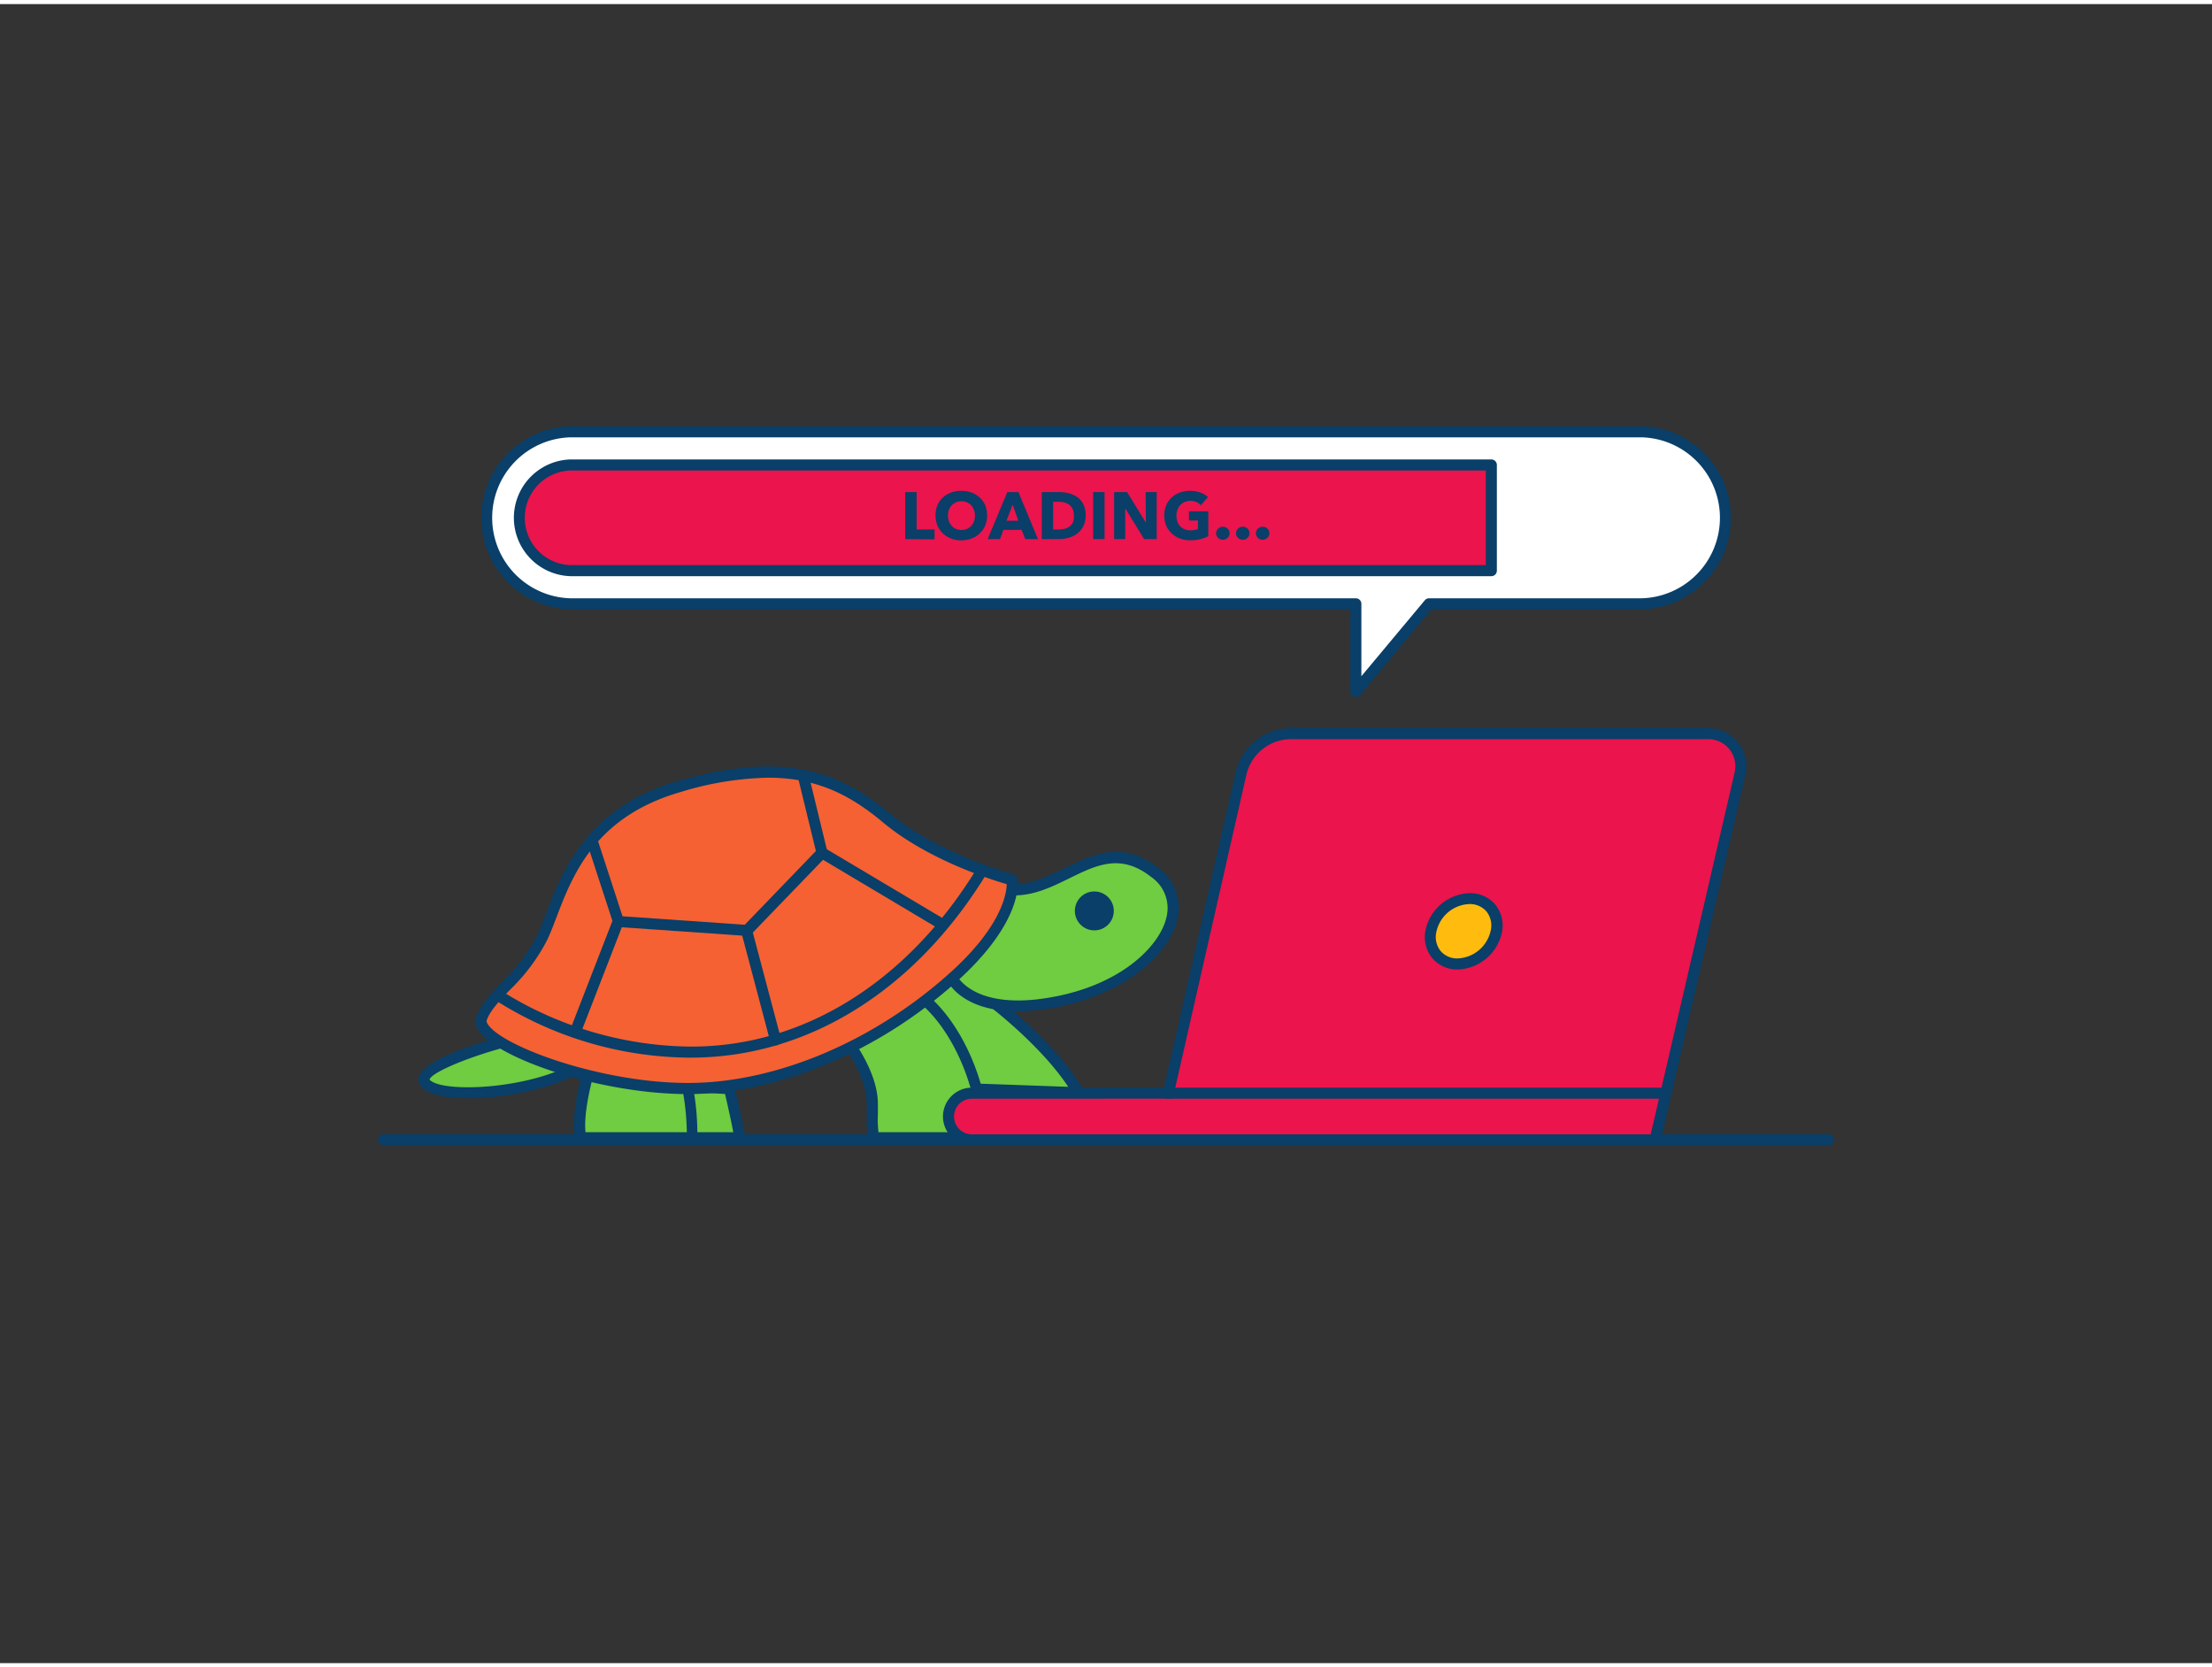 <svg xmlns="http://www.w3.org/2000/svg" viewBox="0 0 400 300" width="406" height="306" class="illustration styles_illustrationTablet__1DWOa"><rect x="0" y="0" width="400" height="300" fill="#333333" stroke="none"/><g id="_128_loading_outline" data-name="#128_loading_outline"><path d="M131.91,196.1s1.49,6.22,1.87,8.88h-15v-9.61Z" fill="#70cc40"></path><path d="M133.78,206h-15a1,1,0,0,1-1-1v-9.61a1,1,0,0,1,1.05-1l13.09.72a1,1,0,0,1,.92.77c.06.25,1.51,6.29,1.89,9a1,1,0,0,1-1,1.15Zm-14-2H132.6c-.41-2.23-1.16-5.49-1.49-6.92l-11.29-.63Z" fill="#093f68"></path><path d="M179.16,180.16s10.94,8.17,15.82,16.7l-21.26-.76s-5.83-13.5-11.64-15c0,0,7.79-8.31,9.43-8.09S179.16,180.16,179.16,180.16Z" fill="#70cc40"></path><path d="M195,197.86h0l-21.26-.76a1,1,0,0,1-.88-.6c-1.57-3.63-6.59-13.29-11-14.39a1,1,0,0,1-.72-.69,1,1,0,0,1,.23-1c5.4-5.77,8.87-8.62,10.3-8.4,1.8.25,6.28,5.17,8.2,7.36,1.11.84,11.24,8.64,16,16.94a1,1,0,0,1-.87,1.5Zm-20.6-2.74,18.77.67c-5.08-7.68-14.48-14.76-14.58-14.83a.75.75,0,0,1-.16-.15c-2.64-3-6-6.38-7-6.75-1,.3-4.51,3.5-7.6,6.71C168.8,183.46,173.26,192.68,174.38,195.12Z" fill="#093f68"></path><path d="M172.22,176.14s3.48,7.67,20,4,25.09-16.47,16.7-23.1c-10.76-8.5-17.8,5.71-28.6,2.6Z" fill="#70cc40"></path><path d="M184,182.14c-10.05,0-12.6-5.31-12.72-5.59a1,1,0,0,1,0-.85l8.06-16.48a1,1,0,0,1,1.17-.52c4.37,1.26,8.06-.55,12-2.46,5.14-2.52,10.46-5.12,17,0a8.83,8.83,0,0,1,3.39,9.27c-1.58,6.85-10,13.26-20.49,15.58A38.85,38.85,0,0,1,184,182.14Zm-10.67-6c1,1.38,5.37,6,18.6,3.09,11.4-2.52,17.83-9.07,19-14.08a6.82,6.82,0,0,0-2.68-7.25c-5.54-4.38-9.87-2.27-14.87.18-3.85,1.89-7.83,3.84-12.57,2.8Zm-1.14,0h0Z" fill="#093f68"></path><path d="M158.14,205H177.4c1.09-5.24-2.62-18.31-10-24.82l-14,7.63s4.4,5.75,4.4,11.06C157.75,202.38,157.6,203.88,158.14,205Z" fill="#70cc40"></path><path d="M177.4,206H158.14a1,1,0,0,1-.9-.56c-.53-1.1-.52-2.32-.5-4.74,0-.54,0-1.15,0-1.83,0-4.9-4.15-10.4-4.19-10.45a1,1,0,0,1,.32-1.49l14-7.63a1,1,0,0,1,1.14.13c7.71,6.77,11.54,20.09,10.36,25.77A1,1,0,0,1,177.4,206Zm-18.54-2h17.68c.56-5.37-2.91-16.56-9.33-22.6l-12.39,6.75c1.28,1.91,3.93,6.39,3.93,10.72,0,.69,0,1.3,0,1.84A19.22,19.22,0,0,0,158.86,204Z" fill="#093f68"></path><path d="M125.16,205a46.68,46.68,0,0,0-.74-8.88l-18.14-2.36S104.16,201.06,105,205Z" fill="#70cc40"></path><path d="M125.16,206H105a1,1,0,0,1-1-.78c-.92-4.13,1.17-11.43,1.26-11.74a1,1,0,0,1,1.09-.71l18.14,2.36a1,1,0,0,1,.85.81,46.63,46.63,0,0,1,.76,9.13A1,1,0,0,1,125.16,206Zm-19.28-2H124.2a45.89,45.89,0,0,0-.65-7L107,194.85C106.56,196.66,105.56,201,105.88,204Z" fill="#093f68"></path><path d="M90.62,187.79s-16.38,4.47-13.63,7.4,17.9,1.89,26.26-2.26Z" fill="#70cc40"></path><path d="M84.74,197.85c-4,0-7.22-.63-8.48-2a2,2,0,0,1-.51-1.93c.23-.8,2-3.66,14.6-7.11a1,1,0,0,1,.65,0L103.62,192a1,1,0,0,1,.62.89,1,1,0,0,1-.55.94C98.5,196.4,90.77,197.85,84.74,197.85Zm5.82-9c-6.71,1.87-12.69,4.48-12.88,5.65,2,2.14,14.36,1.88,23-1.52Z" fill="#093f68"></path><path d="M183,158.38s-13.73-3.67-22.71-11.18-18.49-11.17-37.54-5.67-21.43,20.33-24.72,27.28-9.53,10.44-11,14.66,19.23,12.63,37.36,12.63,35.71-9.15,47.8-20S183,158.38,183,158.38Z" fill="#f56132"></path><path d="M124.42,197.1c-15.72,0-34.21-6.34-37.76-11.34a2.78,2.78,0,0,1-.54-2.62c.75-2.17,2.53-4,4.59-6.21a32.67,32.67,0,0,0,6.43-8.54c.52-1.1,1-2.45,1.58-3.87,2.93-7.65,7.34-19.21,23.77-24,19.41-5.6,29.41-1.7,38.47,5.87,8.69,7.27,22.19,10.93,22.32,11a1,1,0,0,1,.73.79c.05.3,1.24,7.63-11.13,18.69C158.72,189.54,140.61,197.1,124.42,197.1Zm14.49-57.21a57.55,57.55,0,0,0-15.86,2.6c-15.47,4.46-19.51,15-22.46,22.74-.56,1.46-1.09,2.85-1.64,4a34.33,34.33,0,0,1-6.79,9.07c-1.9,2-3.54,3.72-4.16,5.48-.08.24.15.61.29.81,2.88,4.05,20.58,10.5,36.13,10.5,15.71,0,33.33-7.37,47.13-19.7C181,167,182,161,182.05,159.14c-3-.86-14.4-4.5-22.38-11.17C153.81,143.07,147.78,139.89,138.91,139.89Z" fill="#093f68"></path><path d="M124.91,190.51h-.5a66.19,66.19,0,0,1-35-10.5,1,1,0,1,1,1.16-1.63,65.48,65.48,0,0,0,33.89,10.13c20.65.23,39.69-11.63,52.32-32.43a1,1,0,0,1,1.37-.34,1,1,0,0,1,.34,1.38C165.56,178.36,146.07,190.51,124.91,190.51Z" fill="#093f68"></path><path d="M135,168.5H135l-23.24-1.61a1,1,0,0,1-.88-.69l-4.77-14.63a1,1,0,0,1,1.9-.62l4.56,14,22.11,1.53,12.86-13.33-3.27-13.43a1,1,0,0,1,1.94-.47l3.4,14a1,1,0,0,1-.25.94l-13.57,14.06A1,1,0,0,1,135,168.5Z" fill="#093f68"></path><path d="M104,186.94a.89.89,0,0,1-.36-.07,1,1,0,0,1-.58-1.29l7.79-20.06a1,1,0,1,1,1.86.73l-7.78,20.05A1,1,0,0,1,104,186.94Z" fill="#093f68"></path><path d="M140.27,188.29a1,1,0,0,1-1-.74l-5.24-19.8a1,1,0,0,1,1.93-.51l5.25,19.8a1,1,0,0,1-.71,1.22Z" fill="#093f68"></path><path d="M170.1,167.24a1.06,1.06,0,0,1-.51-.14l-21.51-12.81a1,1,0,0,1,1-1.72l21.52,12.81a1,1,0,0,1-.52,1.86Z" fill="#093f68"></path><circle cx="197.89" cy="163.98" r="3.52" fill="#093f68"></circle><path d="M224.39,139.21l-13.12,57.73H175.74a4.22,4.22,0,0,0-4.23,4.22h0a4.22,4.22,0,0,0,4.23,4.22H299.3l15.35-66.23a5.89,5.89,0,0,0-5.74-7.22H233.52A9.36,9.36,0,0,0,224.39,139.21Z" fill="#EB144C"></path><path d="M299.3,206.38H175.74a5.22,5.22,0,1,1,0-10.44h34.73L223.42,139h0a10.3,10.3,0,0,1,10.1-8.06h75.39a6.89,6.89,0,0,1,6.72,8.44l-15.36,66.24A1,1,0,0,1,299.3,206.38Zm-123.56-8.44a3.22,3.22,0,1,0,0,6.44H298.5l15.18-65.46a4.89,4.89,0,0,0-4.77-6H233.52a8.31,8.31,0,0,0-8.15,6.5l-13.12,57.73a1,1,0,0,1-1,.78Z" fill="#093f68"></path><path d="M296.84,77.34H103.16a15.56,15.56,0,0,0,0,31.11h142v15.84l13.23-15.84h38.43a15.56,15.56,0,0,0,0-31.11Z" fill="#fff"></path><path d="M245.18,125.29a1,1,0,0,1-.34-.06,1,1,0,0,1-.66-.94V109.45h-141a16.56,16.56,0,0,1,0-33.11H296.84a16.56,16.56,0,0,1,0,33.11h-38L246,124.93A1,1,0,0,1,245.18,125.29Zm-142-46.95a14.56,14.56,0,0,0,0,29.11h142a1,1,0,0,1,1,1v13.09l11.47-13.73a1,1,0,0,1,.76-.36h38.43a14.56,14.56,0,0,0,0-29.11Z" fill="#093f68"></path><path d="M269.68,83.34H103.16a9.56,9.56,0,0,0,0,19.11H269.68Z" fill="#EB144C"></path><path d="M269.68,103.45H103.16a10.56,10.56,0,0,1,0-21.11H269.68a1,1,0,0,1,1,1v19.11A1,1,0,0,1,269.68,103.45ZM103.16,84.34a8.56,8.56,0,0,0,0,17.11H268.68V84.34Z" fill="#093f68"></path><path d="M163.69,96.74v-8.5h2.07V95H169v1.79Z" fill="#093f68"></path><path d="M178.5,92.46a4.79,4.79,0,0,1-.35,1.84,4.29,4.29,0,0,1-1,1.43,4.44,4.44,0,0,1-1.47.91,5.11,5.11,0,0,1-1.85.33,5,5,0,0,1-1.84-.33,4.24,4.24,0,0,1-1.47-.91,4.29,4.29,0,0,1-1-1.43,5,5,0,0,1,0-3.69,4,4,0,0,1,1-1.39,4.2,4.2,0,0,1,1.47-.89,5.19,5.19,0,0,1,1.84-.31,5.32,5.32,0,0,1,1.85.31,4.39,4.39,0,0,1,1.47.89,4,4,0,0,1,1,1.39A4.77,4.77,0,0,1,178.5,92.46Zm-2.2,0a3,3,0,0,0-.18-1,2.49,2.49,0,0,0-.49-.82,2.33,2.33,0,0,0-.77-.54,2.55,2.55,0,0,0-2,0,2.29,2.29,0,0,0-.76.54,2.21,2.21,0,0,0-.5.82,3,3,0,0,0-.18,1,3.06,3.06,0,0,0,.18,1.06,2.56,2.56,0,0,0,.5.83,2.32,2.32,0,0,0,.76.55,2.47,2.47,0,0,0,1,.2,2.38,2.38,0,0,0,1-.2,2.36,2.36,0,0,0,.77-.55,2.39,2.39,0,0,0,.5-.83A3.06,3.06,0,0,0,176.3,92.46Z" fill="#093f68"></path><path d="M185.4,96.74l-.66-1.67h-3.29l-.62,1.67H178.6l3.56-8.5h2l3.53,8.5Zm-2.28-6.23L182,93.43h2.14Z" fill="#093f68"></path><path d="M196.32,92.47a4.25,4.25,0,0,1-.41,1.92,3.91,3.91,0,0,1-1.1,1.34,4.57,4.57,0,0,1-1.53.76,5.92,5.92,0,0,1-1.72.25h-3.17v-8.5h3.07a7.66,7.66,0,0,1,1.78.21,4.61,4.61,0,0,1,1.56.7,3.6,3.6,0,0,1,1.1,1.3A4.41,4.41,0,0,1,196.32,92.47Zm-2.14,0a2.68,2.68,0,0,0-.23-1.2,2,2,0,0,0-.62-.75,2.48,2.48,0,0,0-.89-.4,4.4,4.4,0,0,0-1-.12h-1v5h1a4.68,4.68,0,0,0,1.07-.12,2.49,2.49,0,0,0,.9-.42,2,2,0,0,0,.62-.76A2.66,2.66,0,0,0,194.18,92.47Z" fill="#093f68"></path><path d="M197.68,96.74v-8.5h2.06v8.5Z" fill="#093f68"></path><path d="M206.89,96.74l-3.42-5.56h0l0,5.56h-2v-8.5h2.34l3.41,5.55h0l-.05-5.55h2v8.5Z" fill="#093f68"></path><path d="M217.06,96.75a7.37,7.37,0,0,1-1.81.21,5.15,5.15,0,0,1-1.88-.33,4.29,4.29,0,0,1-1.48-.91,4.11,4.11,0,0,1-1-1.41,4.52,4.52,0,0,1-.35-1.83,4.59,4.59,0,0,1,.35-1.85,4.15,4.15,0,0,1,1-1.41,4.25,4.25,0,0,1,1.46-.89,5.14,5.14,0,0,1,1.81-.31,5.7,5.7,0,0,1,1.88.3,4,4,0,0,1,1.4.82l-1.29,1.48a2.31,2.31,0,0,0-.8-.57,2.62,2.62,0,0,0-1.11-.22,2.35,2.35,0,0,0-1,.2,2.3,2.3,0,0,0-.79.55,2.25,2.25,0,0,0-.52.84,2.81,2.81,0,0,0-.19,1.06,3.4,3.4,0,0,0,.17,1.08,2.24,2.24,0,0,0,1.31,1.4,3,3,0,0,0,1.11.2,3.85,3.85,0,0,0,.69-.06,2.43,2.43,0,0,0,.6-.17V93.38H215V91.72h3.5v4.5A6.09,6.09,0,0,1,217.06,96.75Z" fill="#093f68"></path><path d="M222.34,95.68a1.09,1.09,0,0,1-.36.84,1.15,1.15,0,0,1-.84.34,1.28,1.28,0,0,1-.48-.09,1.14,1.14,0,0,1-.39-.25,1.11,1.11,0,0,1-.26-1.28,1.22,1.22,0,0,1,.26-.38,1.33,1.33,0,0,1,.39-.26,1.28,1.28,0,0,1,.48-.09,1.19,1.19,0,0,1,.84.33A1.12,1.12,0,0,1,222.34,95.68Z" fill="#093f68"></path><path d="M225.94,95.68a1.09,1.09,0,0,1-.36.84,1.15,1.15,0,0,1-.84.34,1.28,1.28,0,0,1-.48-.09,1.14,1.14,0,0,1-.39-.25,1.11,1.11,0,0,1-.26-1.28,1.22,1.22,0,0,1,.26-.38,1.33,1.33,0,0,1,.39-.26,1.28,1.28,0,0,1,.48-.09,1.19,1.19,0,0,1,.84.33A1.12,1.12,0,0,1,225.94,95.68Z" fill="#093f68"></path><path d="M229.54,95.68a1.09,1.09,0,0,1-.36.84,1.15,1.15,0,0,1-.84.34,1.28,1.28,0,0,1-.48-.09,1.14,1.14,0,0,1-.39-.25,1.11,1.11,0,0,1-.26-1.28,1.22,1.22,0,0,1,.26-.38,1.33,1.33,0,0,1,.39-.26,1.28,1.28,0,0,1,.48-.09,1.19,1.19,0,0,1,.84.33A1.12,1.12,0,0,1,229.54,95.68Z" fill="#093f68"></path><path d="M301.25,197.94h-90a1,1,0,0,1,0-2h90a1,1,0,0,1,0,2Z" fill="#093f68"></path><ellipse cx="264.66" cy="167.65" rx="6.47" ry="5.4" transform="translate(-43.81 222.4) rotate(-42.42)" fill="#ffbc0e"></ellipse><path d="M263.59,174.57a5.88,5.88,0,0,1-4.6-2.06,6,6,0,0,1-1.22-5,8.44,8.44,0,0,1,8-6.74,5.86,5.86,0,0,1,4.61,2.06,6,6,0,0,1,1.22,5A8.45,8.45,0,0,1,263.59,174.57Zm2.14-11.83a6.35,6.35,0,0,0-6,5.09,4.07,4.07,0,0,0,.78,3.4,3.91,3.91,0,0,0,3.07,1.34,6.38,6.38,0,0,0,6-5.09,4.06,4.06,0,0,0-.78-3.4A3.94,3.94,0,0,0,265.73,162.74Z" fill="#093f68"></path><path d="M330.64,206.38H69.36a1,1,0,0,1,0-2H330.64a1,1,0,0,1,0,2Z" fill="#093f68"></path></g></svg>